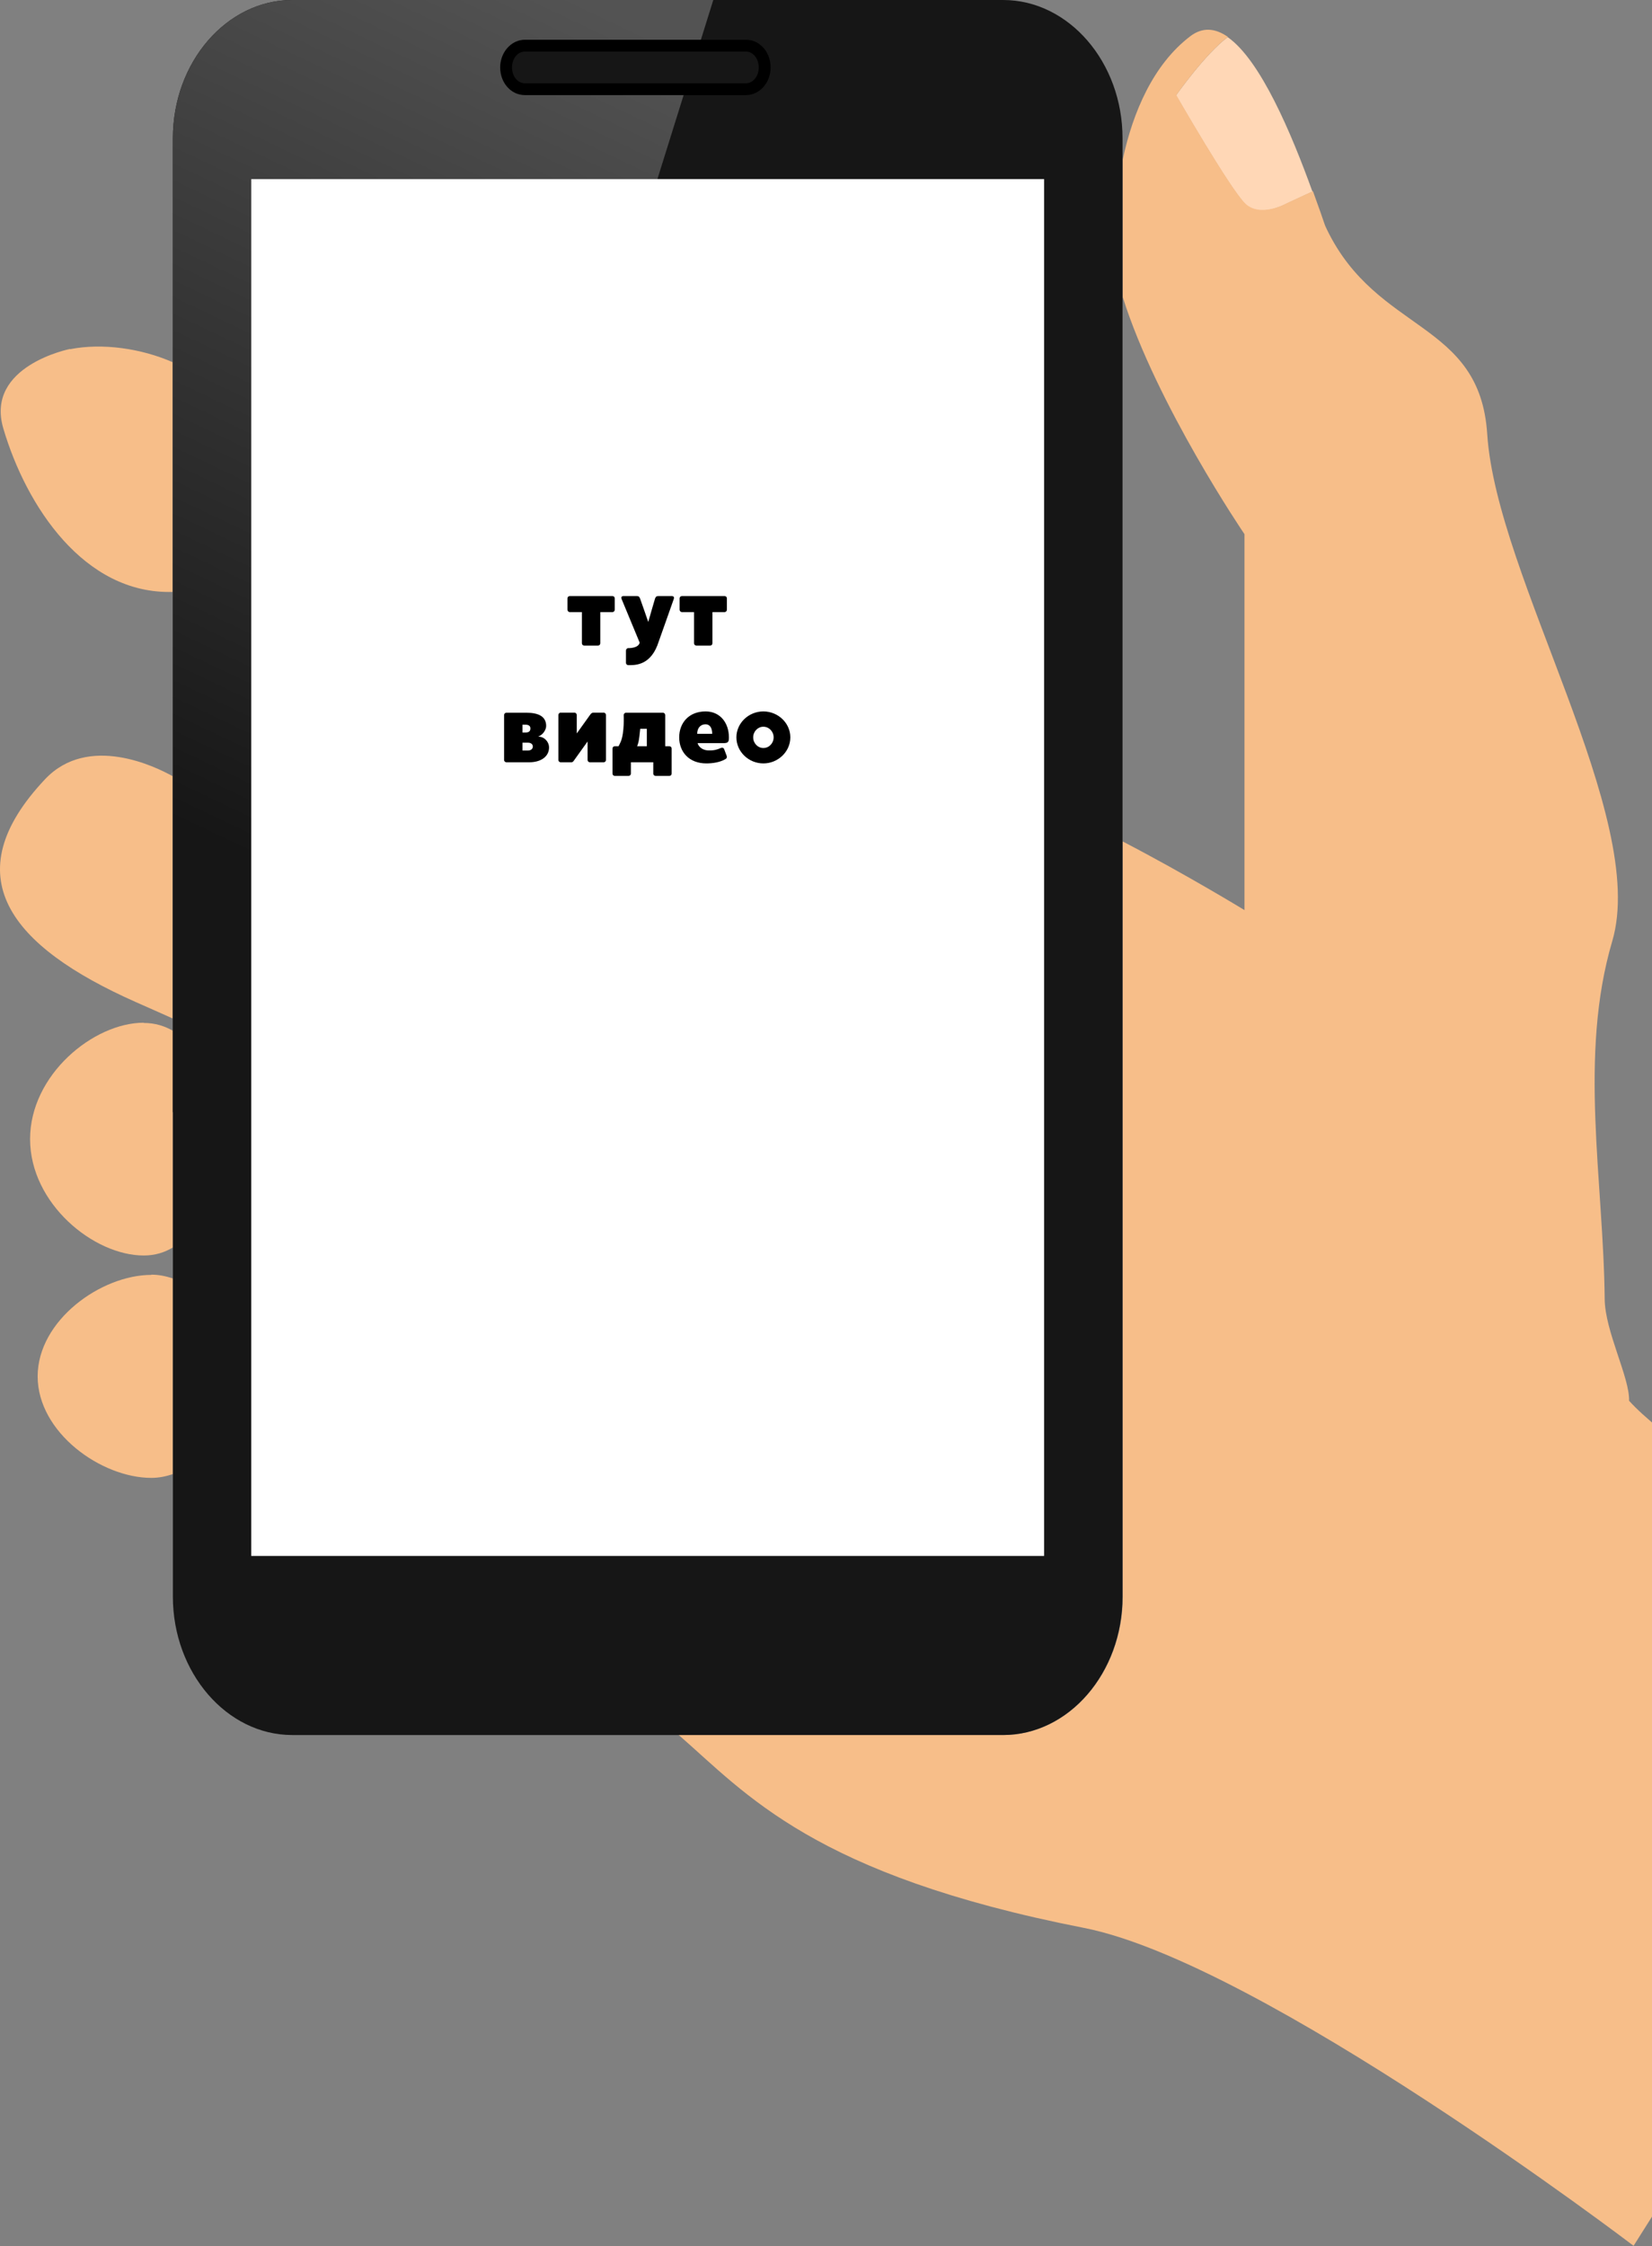 <svg width="850" height="1155" viewBox="0 0 850 1155" fill="none" xmlns="http://www.w3.org/2000/svg">
    <rect x="0" y="0" width="850" height="1155" fill="#808080" stroke="none"/>
    <g clip-path="url(#clip0_506_491)">
        <path d="M485.451 532.123C485.086 534.434 484.72 537.354 484.477 539.665C484.477 539.665 484.477 540.03 484.477 540.152C484.964 536.745 485.33 534.191 485.573 532.123H485.451Z" fill="#F7BE89"/>
        <path d="M485.451 532.123C486.182 527.135 486.548 524.337 485.451 532.123V532.123Z" fill="#F7BE89"/>
        <path d="M483.867 544.045C483.867 544.045 484.111 542.342 484.355 540.273C484.355 540.273 484.355 540.274 484.355 540.152C484.111 541.977 483.867 543.437 483.867 544.045Z" fill="#F7BE89"/>
        <path d="M640.445 104.624C632.647 96.838 605.108 49.027 605.108 49.027C605.108 49.027 620.096 27.738 631.672 19.1C648.487 30.779 664.449 68.492 675.294 98.541L661.891 104.746C661.891 104.746 648.122 112.532 640.323 104.746L640.445 104.624Z" fill="#FFD7B6"/>
        <path d="M516.157 892.224C550.032 892.224 577.692 860.228 577.692 821.055V432.73C610.469 449.762 640.323 468.01 640.323 468.01V274.699C640.323 274.699 595.116 208.275 577.692 152.8V81.996C582.931 57.422 593.532 33.09 612.297 18.735C618.755 13.747 625.335 14.477 631.793 18.979C620.095 27.738 605.23 48.906 605.23 48.906C605.23 48.906 632.646 96.595 640.566 104.502C648.365 112.288 662.134 104.502 662.134 104.502L675.537 98.298C682.727 118.006 680.899 114.235 682.727 118.006C708.681 171.656 761.442 164.722 765.219 223.239C769.971 296.719 848.321 420.443 829.556 483.947C812.131 542.95 825.048 607.184 825.657 668.012C825.779 684.557 838.573 708.402 838.207 720.324C867.573 753.293 1030.12 854.875 1030.12 854.875L840.523 1154.88C840.523 1154.88 649.096 1009.26 557.586 991.373C418.433 964.122 384.072 922.516 349.101 892.102H516.279L516.157 892.224Z" fill="#F7BE89"/>
        <path d="M77.862 655.481C82.005 655.481 85.539 656.333 88.951 657.428V758.037C85.661 759.132 82.005 759.984 77.862 759.984C52.03 759.984 19.374 736.626 19.374 707.793C19.374 678.961 52.03 655.603 77.862 655.603V655.481Z" fill="#F7BE89"/>
        <path d="M73.963 526.04C79.811 526.04 84.686 527.621 88.95 530.054V572.147V641.491C84.686 644.046 79.811 645.627 73.963 645.627C48.13 645.627 15.475 618.863 15.475 585.773C15.475 552.682 48.13 525.918 73.963 525.918V526.04Z" fill="#F7BE89"/>
        <path d="M36.067 179.564C52.761 176.279 72.744 179.199 88.828 186.255V304.383C43.256 305.721 13.403 260.1 1.706 220.319C-7.799 188.08 36.067 179.442 36.067 179.442V179.564Z" fill="#F7BE89"/>
        <path d="M23.273 400.613C45.45 377.255 80.177 394.286 88.829 399.153V523.728C83.224 521.173 77.009 518.497 69.942 515.334C4.874 486.502 -23.761 450.37 23.273 400.613Z" fill="#F7BE89"/>
        <path d="M88.95 821.055C88.95 860.106 116.61 892.224 150.363 892.224H516.035C549.91 892.224 577.57 860.228 577.57 821.055V71.047C577.57 31.995 549.91 0 516.157 0H150.363C116.61 0 88.95 31.995 88.95 71.047V821.055Z" fill="#161616"/>
        <path d="M150.363 0H367.012L338.256 92.093H129.283V442.584L88.95 572.147V71.047C88.95 31.995 116.61 0 150.363 0Z" fill="url(#paint0_linear_506_491)"/>
        <path d="M537.237 92.093H129.282V800.13H537.237V92.093Z" fill="white"/>
        <path d="M260.394 34.672C260.394 40.876 264.78 45.864 270.02 45.864H383.828C389.189 45.864 393.454 40.876 393.454 34.672C393.454 28.467 389.067 23.48 383.828 23.48H270.02C264.658 23.48 260.394 28.467 260.394 34.672Z" fill="#161616"/>
        <path d="M257.348 34.672C257.348 26.886 263.075 20.438 270.02 20.438H383.828C390.896 20.438 396.501 26.764 396.501 34.672C396.501 42.579 390.774 48.905 383.828 48.905H270.02C262.953 48.905 257.348 42.579 257.348 34.672ZM270.02 26.521C266.365 26.521 263.44 30.171 263.44 34.672C263.44 39.173 266.365 42.823 270.02 42.823H383.828C387.484 42.823 390.408 39.173 390.408 34.672C390.408 30.171 387.484 26.521 383.828 26.521H270.02Z" fill="black"/>
        <path d="M315.106 306.512C315.778 306.512 316.306 307.04 316.306 307.664V313.568C316.306 314.192 315.778 314.768 315.106 314.768H308.866V330.8C308.866 331.472 308.338 332 307.666 332H300.61C299.938 332 299.41 331.472 299.41 330.8V314.768H293.17C292.546 314.768 291.97 314.192 291.97 313.568V307.664C291.97 307.04 292.546 306.512 293.17 306.512H315.106ZM345.593 306.512C346.697 306.512 346.985 307.136 346.649 308.096C346.313 309.008 338.729 330.608 338.201 331.952C333.977 342.656 326.009 342.032 323.225 342.032C322.553 342.032 322.073 341.504 322.073 340.784V334.592C322.073 333.872 322.601 333.296 323.225 333.296C323.225 333.296 328.505 333.488 329.129 330.464C326.633 324.464 320.201 308.96 319.913 308.24C319.481 307.184 319.721 306.512 320.873 306.512C322.073 306.512 327.545 306.512 327.545 306.512C328.697 306.512 328.889 306.848 329.321 307.76C329.513 308.144 333.545 319.856 333.545 319.856C333.545 319.856 336.905 308.048 337.049 307.76C337.481 306.848 337.673 306.512 338.825 306.512C338.825 306.512 344.393 306.512 345.593 306.512ZM372.809 306.512C373.481 306.512 374.009 307.04 374.009 307.664V313.568C374.009 314.192 373.481 314.768 372.809 314.768H366.569V330.8C366.569 331.472 366.041 332 365.369 332H358.313C357.641 332 357.113 331.472 357.113 330.8V314.768H350.873C350.249 314.768 349.673 314.192 349.673 313.568V307.664C349.673 307.04 350.249 306.512 350.873 306.512H372.809ZM277.081 378.8C280.345 378.896 282.505 381.728 282.505 384.32C282.505 389.12 278.281 392 272.233 392C272.137 392 260.569 392 260.569 392C259.945 392 259.369 391.472 259.369 390.8V367.712C259.369 367.04 259.897 366.512 260.569 366.512C260.569 366.512 270.745 366.512 270.793 366.512C276.697 366.512 281.017 368.192 281.017 373.328C281.017 375.296 279.289 377.936 277.081 378.656V378.8ZM272.905 374.528C272.905 373.376 272.089 372.656 270.313 372.656C270.217 372.656 269.593 372.656 268.825 372.656V376.688C269.449 376.688 270.121 376.688 270.409 376.688C272.569 376.688 272.905 375.584 272.905 374.528ZM271.657 385.952C273.241 385.952 274.153 385.04 274.153 383.888C274.153 382.784 273.241 381.92 271.705 381.92C271.465 381.92 270.121 381.92 268.825 381.92V385.952C270.121 385.952 271.369 385.952 271.657 385.952ZM310.586 366.464C311.258 366.464 311.786 367.04 311.786 367.664V390.8C311.786 391.472 311.258 392 310.586 392H303.53C302.858 392 302.33 391.472 302.33 390.8V381.296C302.33 381.296 296.042 390.08 295.274 391.136C294.746 391.904 294.458 392 293.786 392C293.738 392 288.506 392 288.506 392C287.834 392 287.306 391.472 287.306 390.8V367.664C287.306 367.04 287.834 366.464 288.506 366.464H295.562C296.234 366.464 296.762 367.04 296.762 367.664V377.168C296.762 377.168 302.57 369.056 303.674 367.52C304.346 366.608 304.73 366.464 305.546 366.464H310.586ZM344.43 383.744C345.054 383.744 345.582 384.272 345.582 384.944V397.808C345.582 398.48 345.054 399.008 344.43 399.008H337.326C336.702 399.008 336.126 398.48 336.126 397.808V392H324.606V397.808C324.606 398.48 324.078 399.008 323.406 399.008H316.35C315.678 399.008 315.15 398.48 315.15 397.808V384.944C315.15 384.272 315.678 383.744 316.35 383.744H318.27C318.702 382.928 319.086 382.112 319.422 381.344C321.342 376.736 320.91 367.712 320.91 367.712C320.91 367.088 321.438 366.512 322.11 366.512H341.07C341.742 366.512 342.27 367.088 342.27 367.712V383.744H344.43ZM328.542 381.488C328.35 382.256 328.11 383.024 327.822 383.744H332.814V374.768H329.406C329.166 377.408 328.83 380.144 328.542 381.488ZM372.215 382.16C371.159 382.16 367.463 382.16 358.919 382.16C359.879 385.04 362.663 385.856 364.487 385.904C367.415 386 369.143 385.424 370.871 384.656C371.495 384.416 372.167 384.416 372.551 385.136C372.743 385.616 373.655 388.112 373.895 388.688C374.182 389.456 373.847 389.984 373.415 390.272C370.631 392 366.743 392.576 363.431 392.576C354.455 392.576 349.463 386.576 349.463 379.184C349.463 371.792 354.407 365.84 363.047 365.84C370.583 365.84 375.047 371.792 375.047 379.184C375.047 381.344 374.807 382.16 372.215 382.16ZM363.047 372.464C360.407 372.464 358.727 374.384 358.727 377.36H366.455C366.455 374.432 365.303 372.464 363.047 372.464ZM392.772 365.84C400.308 365.84 406.644 371.792 406.644 379.184C406.644 386.576 400.308 392.576 392.772 392.576C385.236 392.576 378.9 386.576 378.9 379.184C378.9 371.792 385.236 365.84 392.772 365.84ZM392.772 384.656C395.7 384.656 398.052 382.208 398.052 379.184C398.052 376.16 395.7 373.712 392.772 373.712C389.892 373.712 387.54 376.16 387.54 379.184C387.54 382.208 389.892 384.656 392.772 384.656Z" fill="black"/>
    </g>
    <defs>
        <linearGradient id="paint0_linear_506_491" x1="257.835" y1="-19.83" x2="54.752" y2="406.218" gradientUnits="userSpaceOnUse">
            <stop stop-color="#535353"/>
            <stop offset="1" stop-color="#161616"/>
        </linearGradient>
        <clipPath id="clip0_506_491">
            <rect width="1030" height="1155" fill="white"/>
        </clipPath>
    </defs>
</svg>

